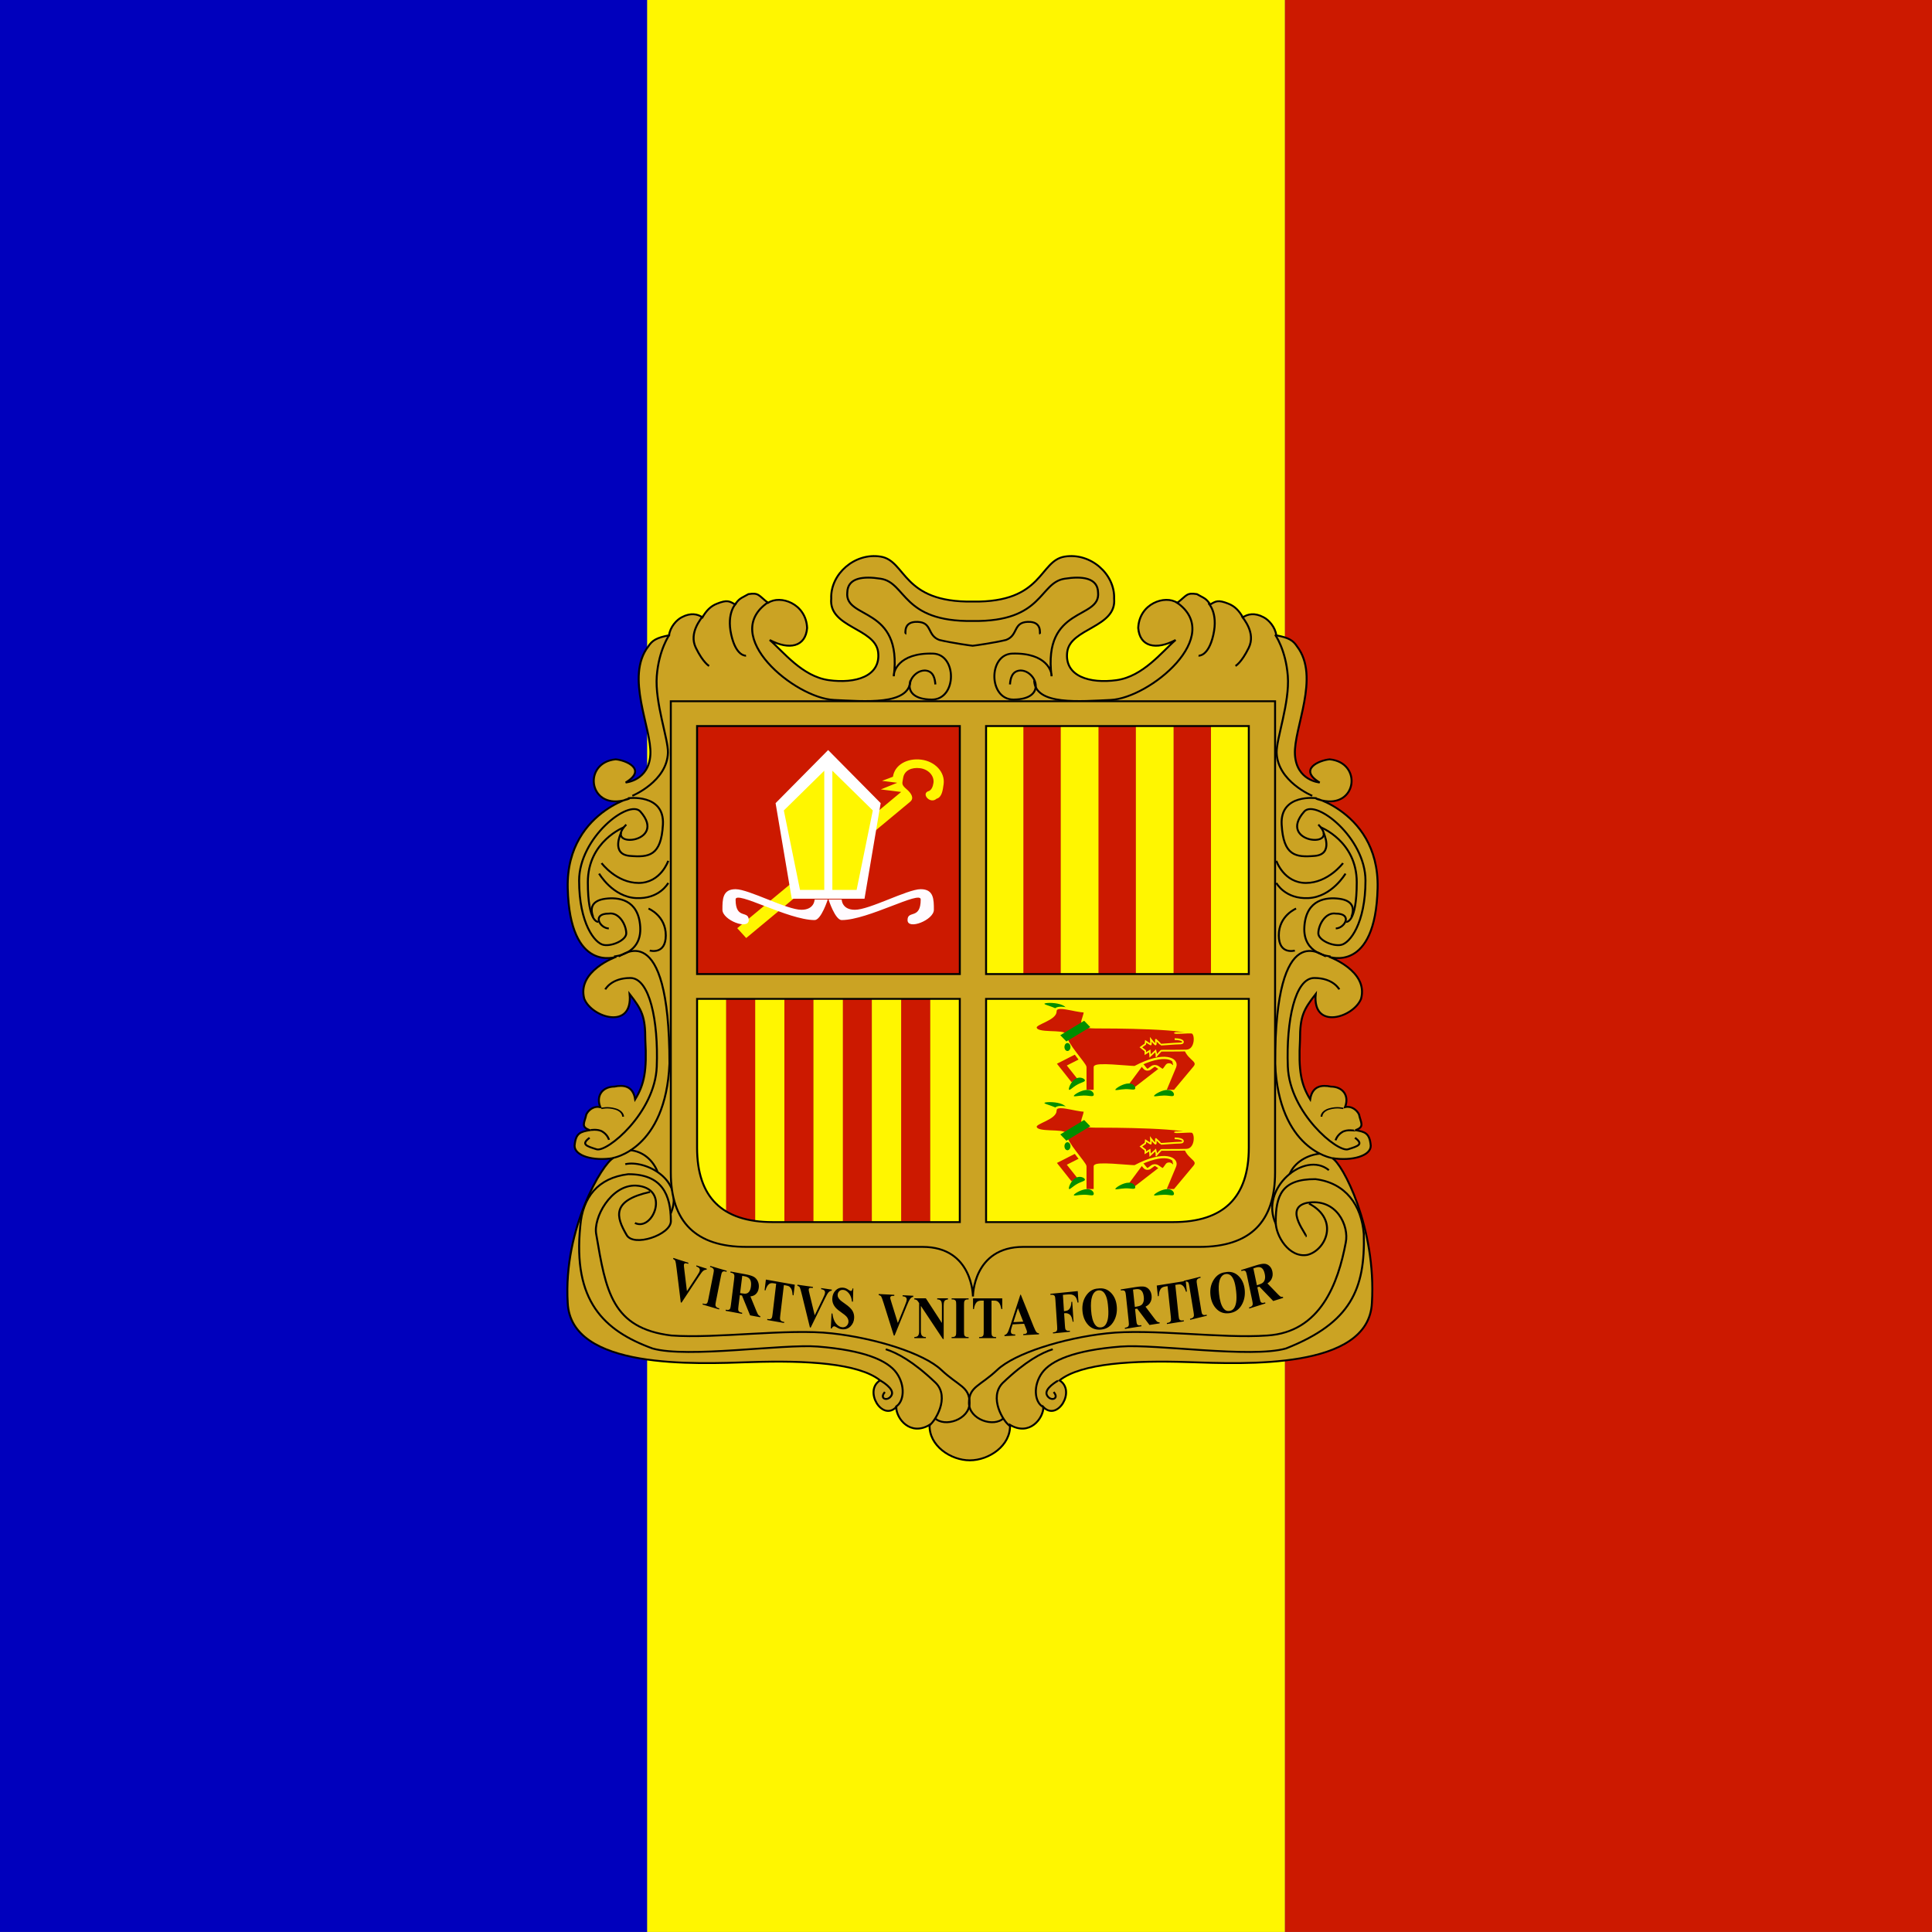 <svg xmlns="http://www.w3.org/2000/svg" height="512" width="512"><rect width="100%" height="100%" fill="#808080" stroke="none"/><g fill-rule="evenodd" stroke-width="1pt"><path fill="#0000bd" d="M0 0h171.52v511.983H0z"/><path fill="#cc1900" d="M340.48 0H512v511.983H340.48z"/><path fill="#fff600" d="M171.52 0h168.96v511.983H171.52z"/></g><g stroke-width="1pt"><path d="M398.54 290.22c47.823.818 44.515-29.15 61.974-32.126 17.458-2.977 33.928 12.49 33.302 29.972 1.873 20.814-29.714 20.963-31.637 38.298-1.924 17.336 15.377 22.628 33.3 19.982s30.647-20.363 39.805-28.69c-13.32 7.494-24.218 4.78-25.21-8.557.673-17.498 18.103-23.848 26.345-17.96 6.476-5.3 6.09-7.424 13.21-6.247 4.827 2.944 6.142 2.86 8.998 7.418 3.717-2.354 5.27-3.54 12.204-.596 4.306 1.767 7.18 4.96 9.84 9.808 3.147-2.486 8.087-3.413 13.763-.197 3.61 1.837 8.108 7.182 8.72 12.995 8.45 1.696 11.38 3.654 14.034 7.953 15.764 21.775-2.436 58.473-1.433 77.205 1.004 18.73 16.65 19.98 16.65 19.98-14.716-9.42-.2-15.9 6.746-16.55 22.252 2.293 18.508 35.136-5.18 29.367-18.978-5.18 38.92 3.28 37.525 62.637-1.396 61.02-32.815 49.01-32.815 49.01s26.838 10.11 21.646 30.09c-5.192 13.507-32.934 22.456-30.58-3.448-8.24 11.186-10.607 15.913-10.58 32.916-1.147 21.713.657 31.63 6.846 42.3 1.48-9.934 8.206-10.36 13.952-9.1 8.1.085 12.607 6.443 9.563 14.685 4.08-1.035 7.802 1.757 9.403 5.12 1.255 6.207 4.037 8.957-2.44 11.312 6.477 1.178 9.61 2.024 10.378 11.05.18 7.26-12.595 11.245-26.135 8.89 7.065 3.533 29.983 50.025 26.922 103.44-2.12 47.905-86.038 43.64-123.53 42.305-37.488-1.332-72.512.775-87.133 13.052 11.247 7.182-1.302 29.542-10.864 19.064 0 8.242-9.45 20.98-22.497 12.718.534 14.885-14.238 25.328-27.12 25.328s-27.656-10.443-27.122-25.328c-13.047 8.26-22.496-4.476-22.496-12.718-9.562 10.478-22.11-11.882-10.864-19.064-14.62-12.277-49.645-14.384-87.133-13.052-37.49 1.334-121.41 5.6-123.53-42.305-3.06-53.418 23.7-99.91 30.764-103.44-13.54 2.355-26.315-1.63-26.135-8.89.767-9.026 3.9-9.872 10.377-11.05-6.476-2.355-3.694-5.105-2.44-11.31 1.602-3.365 5.324-6.157 9.403-5.122-3.044-8.242 1.462-14.6 9.563-14.684 5.746-1.26 12.472-.834 13.952 9.1 6.19-10.67 7.993-20.587 6.845-42.3.028-17.003-2.338-21.73-10.58-32.916 2.355 25.904-25.387 16.955-30.578 3.448-5.192-19.98 21.646-30.09 21.646-30.09s-31.42 12.01-32.815-49.01c-1.396-59.356 56.503-67.817 37.525-62.637-23.688 5.77-27.432-27.074-5.18-29.366 6.946.65 21.462 7.13 6.745 16.55 0 0 15.647-1.25 16.65-19.982 1.004-18.732-17.196-55.43-1.43-77.205 2.652-4.3 5.582-6.257 14.033-7.953.613-5.813 5.11-11.158 8.72-12.995 5.677-3.216 10.617-2.29 13.763.197 2.66-4.847 5.535-8.04 9.84-9.808 6.936-2.943 8.488-1.758 12.205.597 2.856-4.556 4.17-4.473 9-7.417 7.118-1.177 6.732.948 13.208 6.246 8.242-5.888 25.672.462 26.345 17.96-.99 13.335-11.888 16.05-25.21 8.557 9.16 8.326 21.88 26.043 39.805 28.69s35.225-2.647 33.302-19.983c-1.923-17.335-33.51-17.484-31.637-38.298-.626-17.483 15.844-32.95 33.302-29.972 17.46 2.977 14.15 32.944 62.182 32.126z" fill-rule="evenodd" transform="matrix(.393 0 0 .371 101.182 51.75)" stroke="#000" fill="#cba323"/><path d="M356.44 346.62c-.575 17.96-31.258 14.828-51.514 13.86-26.326-1.232-77.59-46.08-44.263-69.89M164.84 449.52c-16.484 17.662 28.69 13.497 9.42-9.42-7.87-8.82-41.21 18.84-41.21 49.453s10.596 44.742 16.483 45.92c5.887 1.177 15.307-3.533 15.307-8.242 0-5.886-4.71-15.306-11.774-14.13-11.775 0-5.888 10.598 0 10.598" transform="matrix(.393 0 0 .371 101.182 51.75)" stroke="#000" fill="none"/><path d="M163.39 451.39s-24.453 9.908-24.453 39.343c0 29.436 7.065 28.26 7.065 28.26" transform="matrix(.393 0 0 .371 101.182 51.75)" stroke="#000" fill="none"/><path d="M166.02 430.68s24.726-3.533 23.55 18.838c-1.18 22.37-9.42 23.55-22.372 22.37-12.952-1.176-5.887-16.482-5.887-16.482M156.6 543.71s18.84-1.178 17.66-21.194c-1.176-20.016-15.305-21.194-23.547-20.016-8.242 1.177-10.74 5.803-8.242 12.88M150.71 567.26s3.936-8.158 16.887-8.158c12.952 0 18.982 30.386 17.805 63.354-1.178 32.968-33.515 61.37-40.58 59.015-7.064-2.354-10.597-3.532-4.71-8.24" transform="matrix(.393 0 0 .371 101.182 51.75)" stroke="#000" fill="none"/><path d="M141.29 667.34c0 .416 5.054-1.105 8.587 1.25 3.532 2.354 4.365 5.815 4.365 5.815" transform="matrix(.393 0 0 .371 100.779 51.859)" stroke="#000" fill="none"/><path d="M144.82 650.86s4.517-1.82 10.404.536 5.695 7.662 5.695 7.662" transform="matrix(.358 0 0 .266 107.519 120.625)" stroke="#000" fill="none"/><path d="M171.78 731.95c12.25 6.364 24.282-25.18.67-26.726-16.887-.69-29.084 23.268-26.73 35.04 6.432 40.062 10.445 66.862 50.57 72.046 30.612 2.355 78.45-5.1 108.3-1.523 29.44 3.433 61.94 14.272 73.713 26.047 11.774 11.774 19.112 11.892 19.112 23.667 0 11.775-16.815 17.817-23.476 10.74M369.84 876.92c4.305-2.914 14.556-20.425 4.722-30.815-15.194-15.4-26.165-21.48-33.658-23.977" transform="matrix(.393 0 0 .371 100.758 52.554)" stroke="#000" fill="none"/><path d="M347.55 863.28c5.828-3.532 6.684-15.298.594-24.274-6.09-8.975-21.94-16.165-53.073-18.8-23.582-1.98-87.843 8.445-111.39 1.38-33.058-12.72-53.844-34.15-48.772-87.39 1.52-20.622 11.917-34.466 32.278-37.106 22.858-.143 28.813 14.734 28.813 33.57 0 9.682-25.318 18.88-29.91 9.706-7.11-12.854-10.217-24.45 15.88-30.607M337.41 844.59s9.765 5.685 7.41 10.395c-2.354 4.71-8.658 2.7-4.496-2.296" transform="matrix(.393 0 0 .371 100.758 52.554)" stroke="#000" fill="none"/><path d="M238.95 291.4s-6.66 6.66-3.33 22.48 9.99 14.986 9.99 14.986M216.47 300.55c-.833 1.665-9.706 11.858-4.71 22.68 4.995 10.825 8.956 12.978 8.956 12.978M193.99 313.87s-7.195 10.622-8.567 29.555 7.79 45 7.533 54.698c-.58 20.61-24.012 30.84-24.012 30.84M159.85 543.66c1.665 0 34.135-29.972 34.135 76.597-2.498 61.61-38.298 67.438-38.298 67.438" transform="matrix(.393 0 0 .371 101.182 51.75)" stroke="#000" fill="none"/><path d="M162.49 689.71c13.148-3.336 40.425 10.99 30.613 35.324" transform="matrix(.393 0 0 .371 101.848 52.643)" stroke="#000" fill="none"/><path d="M167.78 681.47c8.44.785 15.32 6.904 18.458 15.343" transform="matrix(.393 0 0 .371 101.051 51.988)" stroke="#000" fill="none"/><path d="M148.2 477.06s9.99 14.154 24.977 14.154 19.982-15.82 19.982-15.82" transform="matrix(.393 0 0 .371 101.182 51.75)" stroke="#000" fill="none"/><path d="M146.53 484.55s9.158 16.652 24.977 17.484c15.82.833 21.647-10.823 21.647-10.823M179.84 509.52s11.657 4.996 11.657 19.15c0 14.153-10.824 10.823-10.824 10.823" transform="matrix(.393 0 0 .371 101.182 51.75)" stroke="#000" fill="none"/><path d="M356.44 346.62c-.575 17.96-31.258 14.828-51.514 13.86-26.326-1.232-77.59-46.08-44.263-69.89M164.84 449.52c-16.484 17.662 28.69 13.497 9.42-9.42-7.87-8.82-41.21 18.84-41.21 49.453s10.596 44.742 16.483 45.92c5.887 1.177 15.307-3.533 15.307-8.242 0-5.886-4.71-15.306-11.774-14.13-11.775 0-5.888 10.598 0 10.598" transform="matrix(-.393 0 0 .371 414.154 51.75)" stroke="#000" fill="none"/><path d="M163.39 451.39s-24.453 9.908-24.453 39.343c0 29.436 7.065 28.26 7.065 28.26" transform="matrix(-.393 0 0 .371 414.154 51.75)" stroke="#000" fill="none"/><path d="M166.02 430.68s24.726-3.533 23.55 18.838c-1.18 22.37-9.42 23.55-22.372 22.37-12.952-1.176-5.887-16.482-5.887-16.482M156.6 543.71s18.84-1.178 17.66-21.194c-1.176-20.016-15.305-21.194-23.547-20.016-8.242 1.177-10.74 5.803-8.242 12.88M150.71 567.26s3.936-8.158 16.887-8.158c12.952 0 18.982 30.386 17.805 63.354-1.178 32.968-33.515 61.37-40.58 59.015-7.064-2.354-10.597-3.532-4.71-8.24" transform="matrix(-.393 0 0 .371 414.154 51.75)" stroke="#000" fill="none"/><path d="M141.29 667.34c0 .416 5.054-1.105 8.587 1.25 3.532 2.354 4.365 5.815 4.365 5.815" transform="matrix(-.393 0 0 .371 414.557 51.988)" stroke="#000" fill="none"/><path d="M144.82 650.86s4.517-1.82 10.404.536 5.695 7.662 5.695 7.662" transform="matrix(-.358 0 0 .266 407.817 120.625)" stroke="#000" fill="none"/><path d="M170.42 741.5c-2.354 0 15.45-19.877-.688-23.897-20.284-3.872-28.744 16.55-26.39 28.323 5.073 28.746 16.898 64.033 52.946 66.388 30.613 2.355 78.45-5.1 108.3-1.523 29.44 3.434 61.94 14.273 73.714 26.048 11.774 11.774 19.112 11.892 19.112 23.667 0 11.774-16.815 17.816-23.476 10.74M369.84 876.92c4.305-2.914 14.556-20.425 4.722-30.815-15.194-15.4-26.165-21.48-33.658-23.977" transform="matrix(-.393 0 0 .371 412.973 52.554)" stroke="#000" fill="none"/><path d="M347.55 863.28c5.828-3.532 6.684-15.298.594-24.274-6.09-8.975-21.94-16.165-53.073-18.8-23.582-1.98-87.843 8.445-111.39 1.38-43.928-18.378-53.504-42.635-52.508-81.734 1.52-20.62 12.257-36.587 32.618-39.227 22.858-.143 26.774 11.906 26.774 30.744 0 9.68-9.013 25.715-21.334 23.36-12.322-3.187-21.92-25.012-1.106-36.668M337.41 844.59s9.765 5.685 7.41 10.395c-2.354 4.71-8.658 2.7-4.496-2.296" transform="matrix(-.393 0 0 .371 412.973 52.554)" stroke="#000" fill="none"/><path d="M238.95 291.4s-6.66 6.66-3.33 22.48 9.99 14.986 9.99 14.986M216.47 300.55c-.833 1.665-9.706 11.858-4.71 22.68 4.995 10.825 8.956 12.978 8.956 12.978M193.99 313.87s-7.195 10.622-8.567 29.555 7.79 45 7.533 54.698c-.58 20.61-24.012 30.84-24.012 30.84M159.85 543.66c1.665 0 34.135-29.972 34.135 76.597-2.498 61.61-38.298 67.438-38.298 67.438" transform="matrix(-.393 0 0 .371 414.154 51.75)" stroke="#000" fill="none"/><path d="M158.07 701.03c16.205-14.296 47.22 13.112 35.708 38.506" transform="matrix(-.393 0 0 .371 414.285 50.024)" stroke="#000" fill="none"/><path d="M167.78 681.47c8.44.785 17.357 6.197 20.496 14.636" transform="matrix(-.393 0 0 .371 415.758 52.911)" stroke="#000" fill="none"/><path d="M148.2 477.06s9.99 14.154 24.977 14.154 19.982-15.82 19.982-15.82" transform="matrix(-.393 0 0 .371 414.154 51.75)" stroke="#000" fill="none"/><path d="M146.53 484.55s9.158 16.652 24.977 17.484c15.82.833 21.647-10.823 21.647-10.823M179.84 509.52s11.657 4.996 11.657 19.15c0 14.153-10.824 10.823-10.824 10.823" transform="matrix(-.393 0 0 .371 414.154 51.75)" stroke="#000" fill="none"/><path d="M353.01 313.46c.416-.416-1.665-9.16 8.326-8.742 9.99.416 6.244 9.574 14.57 12.904 7.91 2.082 22.063 4.164 22.528 4.164s14.62-2.082 22.528-4.164c8.326-3.33 4.58-12.488 14.57-12.904 9.99-.417 7.91 8.326 8.326 8.742" transform="matrix(.393 0 0 .371 101.182 51.75)" stroke="#000" fill="none"/><path d="M373.28 349.42c-.294-4.12-1.25-9.55-6.87-9.966-10.526-.345-18.857 20.605 4.443 20.753 17.055.11 17.198-32.355.804-32.83-23.55-.668-26.788 13.388-26.402 16.142 5.957-50.398-33.246-40.207-31.373-59.77.207-10.607 10.85-11.823 22.48-9.858 17.458 2.8 14.15 30.967 62.077 30.198 47.926.77 44.618-27.4 62.077-30.198 11.63-1.965 22.272-.75 22.48 9.857 1.872 19.563-37.33 9.372-31.374 59.77.386-2.755-2.853-16.81-26.402-16.144-16.393.476-16.25 32.942.805 32.83 23.3-.147 14.97-21.097 4.444-20.752-5.623.416-6.578 5.845-6.872 9.966" transform="matrix(.393 0 0 .371 101.182 51.75)" stroke="#000" fill="none"/><path d="M319.774 348.397l.047.283-4.416 1.088-.046-.282.28-.07c.246-.06.434-.16.566-.305.096-.097.16-.24.19-.426.024-.134-.005-.46-.09-.977l-1.12-6.8c-.086-.53-.163-.853-.23-.975-.068-.12-.18-.21-.338-.273-.154-.07-.348-.075-.585-.016l-.28.07-.046-.282 4.417-1.09.047.282-.28.07c-.245.06-.434.162-.567.305-.095.097-.16.24-.194.43-.026.13.004.458.09.976l1.118 6.8c.087.53.164.854.23.974.073.12.186.214.34.282.157.06.353.063.59.005l.28-.07zM314.23 339.463l.3 2.83-.227.035c-.204-.63-.403-1.076-.596-1.332-.196-.262-.445-.455-.748-.58-.17-.066-.456-.068-.855-.004l-.636.1.857 8.067c.057.533.115.864.175.99.065.125.173.23.322.31.153.074.352.092.596.053l.283-.045.03.286-4.476.71-.03-.284.284-.045c.248-.04.443-.126.583-.258.1-.09.174-.225.22-.41.032-.13.02-.46-.036-.983l-.858-8.065-.618.097c-.576.09-.98.307-1.207.647-.322.474-.49 1.104-.505 1.89l-.24.04-.3-2.83 7.68-1.22zM281.68 343.152l.283 4.314.248-.025c.38-.036.686-.136.918-.3.23-.163.42-.418.56-.765.15-.347.23-.805.243-1.373l.222-.022.347 5.275-.222.022c-.146-.988-.408-1.623-.788-1.902-.376-.285-.79-.405-1.24-.36l-.25.024.213 3.214c.035.537.08.87.135 1 .06.13.163.24.31.328.15.084.345.114.585.09l.285-.028.02.287-4.49.445-.02-.287.284-.028c.25-.025.446-.1.592-.222.105-.084.18-.215.228-.397.038-.127.04-.455.006-.98l-.455-6.91c-.035-.538-.08-.87-.136-1.002-.055-.13-.157-.236-.307-.32-.147-.09-.34-.123-.58-.1l-.286.03-.02-.286 7.247-.717.2 3.012-.26.026c-.106-.7-.293-1.21-.56-1.528-.263-.316-.63-.522-1.1-.615-.257-.053-.728-.045-1.413.023l-.797.08zM265.607 344.068v2.853h-.23c-.134-.657-.285-1.13-.45-1.413-.166-.29-.393-.522-.68-.693-.162-.093-.444-.14-.846-.14h-.64v8.134c0 .54.022.876.07 1.01.05.135.145.254.285.358.143.098.34.147.585.147h.285v.288h-4.513v-.287h.286c.25 0 .452-.054.605-.163.11-.073.196-.196.26-.373.047-.125.07-.45.07-.98v-8.132h-.623c-.58 0-1.003.15-1.266.45-.368.42-.602 1.02-.7 1.796h-.24v-2.852h7.743zM256.695 354.326v.288h-4.507v-.288h.285c.25 0 .452-.055.605-.163.11-.073.195-.197.254-.373.046-.125.07-.45.07-.98v-6.936c0-.54-.024-.876-.07-1.01-.047-.135-.143-.252-.286-.35-.14-.105-.33-.157-.573-.157h-.285v-.286h4.507v.287h-.286c-.25 0-.453.055-.605.164-.11.074-.197.198-.26.375-.048.123-.07.45-.07.98v6.935c0 .54.022.876.07 1.01.05.136.145.255.285.36.145.097.338.146.58.146h.285zM245.364 344.068l4.253 6.538v-4.533c0-.63-.075-1.06-.223-1.282-.203-.3-.545-.445-1.023-.435v-.287h2.85v.287c-.366.057-.61.132-.74.225-.122.09-.22.237-.29.444-.07.203-.103.552-.103 1.05v8.78h-.216l-5.83-8.78v6.702c0 .606.113 1.016.338 1.23.23.21.49.317.782.317h.204v.288h-3.06v-.287c.477-.005.807-.125.993-.357.187-.233.28-.63.28-1.19v-7.44l-.184-.28c-.183-.28-.343-.465-.483-.553-.14-.09-.342-.138-.605-.148v-.287h3.06zM242.03 343.39l-.01.286c-.315.046-.6.238-.858.572-.186.25-.47.846-.855 1.786l-3.233 7.903-.21-.01-2.675-8.524c-.323-1.028-.543-1.633-.66-1.816-.112-.18-.335-.303-.668-.368l.01-.287 4.128.206-.01.285-.14-.007c-.372-.018-.627.026-.767.133-.1.075-.152.186-.157.336-.003.093.01.205.04.337.03.126.132.47.308 1.035l1.66 5.336 1.86-4.585c.22-.556.36-.928.41-1.117.054-.19.083-.35.088-.485.005-.157-.024-.295-.09-.418-.062-.122-.16-.218-.288-.286-.18-.097-.42-.154-.72-.17l.01-.286 2.826.14zM226.136 341.444l-.102 3.51-.26-.018c-.08-.888-.348-1.616-.803-2.183-.452-.573-.956-.88-1.515-.922-.43-.03-.78.088-1.05.354-.263.26-.403.575-.42.942-.012.233.022.443.102.63.11.252.296.507.555.765.19.187.634.522 1.332 1.01.977.677 1.628 1.3 1.952 1.862.322.564.465 1.19.43 1.885-.042.88-.36 1.616-.955 2.212-.588.588-1.314.85-2.177.788-.27-.02-.526-.07-.763-.156-.238-.085-.534-.233-.89-.446-.198-.12-.362-.182-.493-.192-.11-.008-.23.035-.356.13-.128.094-.234.244-.322.452l-.233-.017.195-3.973.233.017c.132 1.13.447 2.01.948 2.637.505.625 1.064.958 1.677 1.003.474.035.86-.095 1.153-.39.3-.295.46-.652.48-1.07.01-.25-.032-.493-.13-.734-.095-.242-.246-.474-.456-.696-.21-.228-.586-.53-1.128-.908-.76-.528-1.303-.97-1.628-1.325-.328-.355-.574-.745-.74-1.166-.162-.423-.23-.88-.206-1.37.04-.84.328-1.534.86-2.086s1.18-.802 1.947-.746c.278.02.547.08.805.184.196.076.432.21.706.4.28.187.48.285.592.293.11.008.2-.027.266-.106.068-.077.138-.273.207-.584l.19.014zM220.44 341.76l-.027.284c-.318.017-.615.182-.892.49-.2.234-.52.802-.962 1.703l-3.715 7.58-.208-.03-2.142-8.745c-.257-1.055-.44-1.678-.544-1.87-.102-.19-.317-.334-.645-.43l.027-.284 4.106.587-.027.284-.138-.02c-.37-.053-.63-.033-.775.06-.104.065-.163.172-.178.32-.01.093-.003.206.018.34.022.13.104.482.244 1.06l1.328 5.474 2.136-4.4c.256-.532.416-.89.48-1.073.066-.184.104-.343.116-.476.015-.155-.005-.296-.062-.424-.055-.128-.146-.232-.27-.313-.173-.113-.41-.192-.708-.234l.027-.285 2.81.4zM210.628 340.46l-.335 2.823-.227-.04c-.057-.675-.15-1.17-.28-1.48-.13-.316-.327-.584-.592-.804-.148-.12-.422-.216-.82-.287l-.636-.112-.956 8.048c-.064.533-.08.87-.05 1.012.034.143.115.277.24.404.132.123.32.205.563.25l.283.05-.034.284-4.468-.79.034-.286.283.05c.248.044.453.025.617-.055.117-.053.22-.16.302-.324.06-.115.123-.434.185-.956l.956-8.048-.618-.11c-.574-.102-1.01-.027-1.305.225-.414.35-.715.902-.903 1.654l-.24-.043.336-2.823 7.665 1.356zM190.62 346.73l-.055.28-4.378-1.297.055-.28.278.083c.243.072.45.077.618.015.12-.038.227-.134.32-.288.067-.108.153-.42.255-.932l1.333-6.737c.103-.523.145-.858.126-1.002-.02-.143-.09-.284-.21-.42-.117-.143-.292-.248-.526-.317l-.278-.083.055-.278 4.378 1.296-.054.278-.278-.082c-.243-.072-.45-.077-.618-.015-.12.038-.23.134-.325.288-.07.106-.155.418-.256.93l-1.334 6.738c-.104.524-.145.858-.126 1.002.023.145.093.29.21.43.12.137.298.24.532.31l.278.08zM187.308 336.22l-.06.278c-.317-.037-.63.075-.94.333-.226.197-.608.703-1.147 1.52l-4.546 6.864-.203-.065-1.114-9.027c-.133-1.088-.24-1.736-.324-1.945-.077-.207-.274-.385-.588-.536l.06-.277 3.996 1.288-.06.277-.135-.044c-.36-.116-.62-.14-.773-.072-.11.045-.182.14-.213.285-.02.09-.027.202-.022.34.007.13.048.494.12 1.09l.685 5.648 2.62-3.988c.314-.483.513-.81.598-.98.086-.172.142-.323.17-.452.033-.152.03-.294-.012-.43-.04-.137-.118-.256-.232-.357-.158-.14-.383-.26-.673-.353l.06-.277 2.735.88zM324.694 337.156c1.355-.278 2.513.033 3.472.93.963.9 1.526 2.124 1.692 3.676.14 1.327-.053 2.545-.58 3.652-.698 1.47-1.814 2.328-3.348 2.572-1.54.244-2.796-.205-3.772-1.347-.772-.902-1.23-2.044-1.378-3.427-.165-1.553.128-2.914.88-4.084.756-1.177 1.767-1.835 3.034-1.974zm.128.482c-.78.124-1.324.707-1.628 1.75-.247.854-.29 2.032-.13 3.533.19 1.784.585 3.062 1.19 3.833.42.54.952.76 1.595.657.432-.07.78-.255 1.042-.558.335-.388.568-.957.697-1.71.127-.758.13-1.718.007-2.88-.147-1.382-.363-2.398-.645-3.05-.283-.654-.604-1.098-.962-1.327-.354-.232-.743-.315-1.168-.247zM291.002 341.47c1.365-.197 2.507.182 3.428 1.136.926.953 1.44 2.208 1.542 3.768.088 1.333-.153 2.537-.724 3.61-.757 1.428-1.905 2.218-3.447 2.37-1.545.153-2.78-.37-3.71-1.567-.733-.945-1.146-2.113-1.238-3.502-.103-1.56.244-2.9 1.042-4.024.802-1.13 1.837-1.726 3.108-1.79zm.11.49c-.786.077-1.352.626-1.697 1.65-.28.837-.37 2.01-.272 3.52.118 1.79.463 3.09 1.034 3.895.4.565.92.814 1.568.75.434-.043.79-.21 1.063-.495.35-.368.605-.923.764-1.666.16-.75.2-1.707.123-2.875-.092-1.39-.265-2.416-.522-3.082-.256-.67-.56-1.133-.907-1.384-.343-.252-.728-.357-1.155-.315zM300.805 346.895l.31 2.93c.06.565.126.92.197 1.06.075.133.187.233.34.298.152.064.423.065.814.003l.03.286-4.375.695-.03-.286c.396-.06.658-.147.788-.256.133-.116.22-.25.258-.402.044-.153.035-.513-.025-1.08l-.72-6.784c-.06-.566-.128-.916-.203-1.05-.07-.14-.18-.244-.333-.308s-.424-.066-.815-.004l-.03-.285 3.97-.63c1.034-.164 1.8-.197 2.3-.1.496.1.92.362 1.275.786.352.42.56.947.628 1.578.082.772-.077 1.445-.476 2.02-.257.365-.637.67-1.14.91l2.43 3.215c.318.413.54.668.665.763.19.132.4.187.628.167l.03.285-2.692.428-3.263-4.327-.56.09zm-.546-5.13l.486 4.582.36-.057c.584-.093 1.014-.227 1.29-.4.276-.18.478-.454.605-.82.134-.37.17-.83.112-1.38-.085-.798-.302-1.362-.65-1.693-.342-.332-.852-.445-1.528-.338l-.675.106zM333.204 341.14l.6 2.86c.117.554.217.895.3 1.023.087.122.21.205.368.247.157.04.427 0 .81-.12l.057.28-4.274 1.342-.06-.28c.387-.12.64-.244.756-.37.12-.137.192-.282.216-.44.03-.157-.016-.513-.132-1.066l-1.392-6.625c-.116-.552-.217-.89-.304-1.01-.085-.13-.205-.216-.362-.257s-.428-.002-.81.117l-.057-.277 3.88-1.218c1.01-.317 1.766-.465 2.27-.44.505.023.953.22 1.345.588.392.365.652.855.782 1.472.158.753.067 1.445-.273 2.076-.217.4-.564.76-1.04 1.074l2.733 2.827c.357.364.6.585.736.66.2.103.414.126.64.072l.058.28-2.63.825-3.668-3.808-.548.17zm-1.052-5.007l.94 4.473.35-.11c.572-.18.985-.376 1.24-.59.258-.22.43-.52.52-.902.095-.387.085-.85-.028-1.387-.164-.78-.434-1.306-.81-1.584-.376-.278-.893-.314-1.553-.107l-.658.207zM196.067 343.22l-.365 2.917c-.07.564-.088.925-.052 1.084.04.155.128.29.258.403.132.113.392.206.782.28l-.035.283-4.36-.813.036-.285c.394.074.665.08.814.02.155-.067.268-.167.34-.3.076-.132.15-.48.22-1.044l.847-6.76c.07-.563.085-.92.045-1.075-.036-.16-.12-.297-.25-.41-.132-.113-.393-.207-.782-.28l.035-.283 3.958.738c1.03.192 1.773.42 2.228.683s.805.66 1.048 1.185c.242.523.325 1.1.246 1.73-.096.767-.4 1.36-.917 1.777-.328.263-.762.427-1.3.488l1.606 3.91c.21.504.366.824.465.958.153.19.34.314.565.372l-.035.285-2.683-.5-2.15-5.26-.56-.104zm.64-5.11l-.57 4.563.357.067c.582.11 1.025.126 1.33.05.305-.077.56-.27.768-.58.21-.31.35-.74.417-1.288.1-.794.02-1.41-.24-1.845-.253-.435-.717-.716-1.39-.842l-.673-.125zM271.405 350.816l-3.04.157-.328 1.044c-.107.347-.156.632-.148.855.01.295.113.508.313.638.118.076.4.124.85.142l.01.287-2.863.147-.01-.287c.307-.073.555-.24.746-.505.19-.27.417-.812.682-1.63l2.79-8.56.12-.005 3.405 8.472c.325.802.586 1.305.784 1.507.15.152.355.236.62.247l.01.288-4.167.215-.01-.288.17-.008c.335-.018.568-.087.7-.208.09-.087.133-.208.127-.363-.003-.094-.02-.19-.048-.286-.01-.046-.08-.237-.212-.573l-.503-1.288zm-.235-.563l-1.41-3.56-1.194 3.695 2.604-.135z"/></g><g fill-rule="evenodd"><path fill="#fff600" d="M261.244 258.025h69.627v65.73h-69.626z"/><path fill="#cc1900" d="M271.19 192.295h9.947v65.73h-9.947zM291.084 192.295h9.947v65.73h-9.946zM310.978 192.295h9.946v65.73h-9.946z"/><path fill="#fff600" d="M261.244 192.295h9.946v65.73h-9.946zM281.137 192.295h9.947v65.73h-9.947zM301.03 192.295h9.947v65.73h-9.946zM320.925 192.295h9.946v65.73h-9.945z"/><path fill="#cc1900" d="M207.862 264.6h7.737v59.155h-7.738zM223.335 264.6h7.736v59.155h-7.735zM238.807 264.6h7.736v59.155h-7.736z"/><path fill="#fff600" d="M200.128 264.6h7.736v59.155h-7.736zM215.6 264.6h7.737v59.155H215.6zM231.073 264.6h7.736v59.155h-7.737zM246.545 264.6h7.737v59.155h-7.737z"/><path fill="#cc1900" d="M192.39 264.6h7.736v59.155h-7.736z"/><path fill="#fff600" d="M184.656 264.6h7.736v59.155h-7.736z"/><path fill="#cc1900" d="M184.656 192.295h69.628v65.73h-69.628z"/><path d="M248.205 211.667c1.432-.38 1.643-2.28 1.863-3.845.44-3.13-2.22-6.047-5.935-6.51s-7.047 1.396-7.487 4.525l-2.895 1.1 4.032.503-4.35 1.764 5.386.673-43.44 36.106 2.373 2.605 43.442-36.107c1.147-.952.32-2.266-.946-3.346-1.492-1.274-1.11-1.525-.912-2.925.287-2.04 2.25-2.91 4.48-2.63s3.825 2.027 3.56 3.905c-.13.94-.518 2.043-1.52 2.257-1.65.808.724 3.412 2.35 1.925z" fill="#fff600"/><path d="M194.88 361.42v336.61c0 35.434 16.978 53.15 50.934 53.15h118.85c33.957 0 33.957 35.433 33.957 35.433s0-35.433 33.957-35.433h118.85c33.957 0 50.935-17.716 50.935-53.15V361.42h-407.48zm17.716 17.717v177.16h177.17v-177.16h-177.17zm194.88 0v177.16h177.17v-177.16h-177.17zm-194.88 194.88v106.3c0 35.434 16.978 53.15 50.934 53.15H389.76v-159.45H212.6zm372.05 0v106.3c0 35.434-16.977 53.15-50.934 53.15H407.482v-159.45h177.16z" stroke="#000" stroke-width="1pt" fill="#cba323" transform="matrix(.393 0 0 .371 101.182 51.75)"/><path d="M219.466 198.77l-13.926 14.073 4.285 25.33h19.28l4.286-25.33-13.924-14.072z" fill="#fff"/><path d="M218.44 204.248l-10.717 10.53 4.287 21.056h6.43V204.25zm2.145 0v31.585h6.43l4.29-21.057-10.72-10.53z" fill="#fff600"/><path d="M223.056 238.372h-3.49s1.745 5.457 3.49 5.457c6.98 0 20.977-7.96 20.94-5.458 0 5.457-3.49 2.73-3.49 5.457s6.98 0 6.98-2.73c0-2.728 0-5.456-3.49-5.456s-13.637 5.493-17.45 5.457c-3.49 0-3.49-2.728-3.49-2.728zM215.88 238.372h3.49s-1.745 5.457-3.49 5.457c-6.98 0-20.977-7.96-20.94-5.458 0 5.457 3.49 2.73 3.49 5.457s-6.98 0-6.98-2.73c0-2.728 0-5.456 3.49-5.456s13.637 5.493 17.45 5.457c3.49 0 3.49-2.728 3.49-2.728z" fill="#fffbff"/><path d="M70.866 574.02c0 35.433 28.704 36.668 17.717 53.15L53.15 680.32H35.434l17.716-53.15c5.905-17.717 17.716-65.374 17.716-53.15z" transform="matrix(.146 .025 -.031 .116 314.209 208.146)" stroke="#fff600" stroke-width="5" fill="#cc1900"/><path d="M35.433 423.42c0 3.667 2.242 31.888 0 35.067-2.242 3.18-8.97-18.684-12.977-16.28-4.008 2.406-7.603 24.16-12.902 25.505-5.298 1.35-12.3-17.71-18.412-17.71-6.112 0-11.937 19.062-17.235 17.717-5.298-1.347-10.07-23.1-14.08-25.505-4.007-2.405-10.734 19.458-12.976 16.28-2.24-3.18 0-31.4 0-35.068 0-14.67 19.843-26.575 44.292-26.575s44.29 11.906 44.29 26.575z" transform="matrix(.117 0 0 .059 307.076 255.909)" stroke="#fff600" stroke-width="7.99" fill="#cc1900"/><path d="M281.562 266.37c1.54.703 1.418 1.877.895 2.107-.523.23-1.25-.57-2.79-1.275s-3.314-1.046-2.79-1.276 3.145-.26 4.685.443z" fill="#008d00"/><path d="M-70.866 414.57v53.15h53.15v-17.717H-53.15V414.57h-17.715z" transform="matrix(.08 .101 -.126 .064 344.185 259.031)" stroke="#fff600" stroke-width="5" fill="#cc1900"/><path d="M70.866 574.02c0 35.433 28.704 36.668 17.717 53.15L53.15 680.32H35.434l17.716-53.15c5.905-17.717-17.716-35.434-70.866 0-12.224 0-70.866-8.964-70.866 0v53.15h-17.716v-53.15c0-6.942-35.433-53.15-35.433-70.867 0-12.224-53.15 0-53.15-17.716 0-8.86 35.432-17.717 35.432-35.433 0-17.717 35.433 0 53.15 0 0 17.716-17.717 35.433 17.716 35.433 24.45 0 177.17 0 177.17 17.716 0 17.717-17.717 5.493-17.717 17.717z" stroke="#fff600" stroke-width="5" fill="#cc1900" transform="matrix(.149 0 0 .119 303.404 208.155)"/><path d="M288.1 288.838c1.44-.014 1.95 1.05 1.702 1.462-.25.41-1.167.012-2.605.027s-2.853.437-2.604.026 2.07-1.5 3.508-1.515zM309.36 288.838c1.438-.014 1.95 1.05 1.7 1.462-.25.41-1.166.012-2.604.027s-2.853.437-2.604.026 2.07-1.5 3.508-1.515zM285.037 285.882c1.173-.674 2.382-.055 2.48.39.098.445-.952.548-2.126 1.223s-2.027 1.667-2.125 1.222.598-2.16 1.772-2.835zM299.056 287.127c1.437-.044 1.988 1.01 1.754 1.427-.235.415-1.167.035-2.605.08s-2.84.495-2.604.08 2.018-1.543 3.456-1.587zM280.986 274.34l6.325-3.827 1.613 1.665-6.325 3.827zM283.684 277.468c0 .587-.356 1.063-.797 1.063s-.797-.475-.797-1.062.357-1.063.797-1.063.797.476.797 1.063z" fill="#008d00"/><path d="M47.995 681.85c34.086.02 34.086 12.9 19.835 12.9-19.835 0-67.83 4.38-67.83 3.28 0-1.102-16.484-14.202-16.484-14.202-1.232-3.513 1.177 14.128-1.232 14.203-2.41.075-16.43-15.38-16.43-15.38s1.288 15.232 0 15.307c-1.287.074-17.66-9.42-17.66-9.42l-1.178 8.242-15.306 9.42 15.306 10.596v8.242l15.306-8.242 1.178 15.306 18.84-15.306s4.763 16.3 2.353 16.484c-2.41.185 16.484-16.484 16.484-16.484-1.178-1.05 54.051 0 87.405-1.05 33.355-1.048 32.747-51.937 17.717-53.15-15.033-1.213-58.306 3.33-58.306-.203" transform="matrix(.077 0 0 .089 307.606 214.688)" stroke="#fff600" stroke-width="5.055" fill="#cc1900"/><g><path d="M70.866 574.02c0 35.433 28.704 36.668 17.717 53.15L53.15 680.32H35.434l17.716-53.15c5.905-17.717 17.716-65.374 17.716-53.15z" transform="matrix(.146 .025 -.031 .116 314.209 234.439)" stroke="#fff600" stroke-width="5" fill="#cc1900"/><path d="M35.433 423.42c0 3.667 2.242 31.888 0 35.067-2.242 3.18-8.97-18.684-12.977-16.28-4.008 2.406-7.603 24.16-12.902 25.505-5.298 1.35-12.3-17.71-18.412-17.71-6.112 0-11.937 19.062-17.235 17.717-5.298-1.347-10.07-23.1-14.08-25.505-4.007-2.405-10.734 19.458-12.976 16.28-2.24-3.18 0-31.4 0-35.068 0-14.67 19.843-26.575 44.292-26.575s44.29 11.906 44.29 26.575z" transform="matrix(.117 0 0 .059 307.076 282.202)" stroke="#fff600" stroke-width="7.99" fill="#cc1900"/><path d="M281.562 292.662c1.54.704 1.418 1.878.895 2.108-.523.23-1.25-.57-2.79-1.275s-3.314-1.046-2.79-1.276 3.145-.262 4.685.442z" fill="#008d00"/><path d="M-70.866 414.57v53.15h53.15v-17.717H-53.15V414.57h-17.715z" transform="matrix(.08 .101 -.126 .064 344.185 285.324)" stroke="#fff600" stroke-width="5" fill="#cc1900"/><path d="M70.866 574.02c0 35.433 28.704 36.668 17.717 53.15L53.15 680.32H35.434l17.716-53.15c5.905-17.717-17.716-35.434-70.866 0-12.224 0-70.866-8.964-70.866 0v53.15h-17.716v-53.15c0-6.942-35.433-53.15-35.433-70.867 0-12.224-53.15 0-53.15-17.716 0-8.86 35.432-17.717 35.432-35.433 0-17.717 35.433 0 53.15 0 0 17.716-17.717 35.433 17.716 35.433 24.45 0 177.17 0 177.17 17.716 0 17.717-17.717 5.493-17.717 17.717z" stroke="#fff600" stroke-width="5" fill="#cc1900" transform="matrix(.149 0 0 .119 303.404 234.448)"/><path d="M288.1 315.13c1.44-.013 1.95 1.052 1.702 1.463-.25.41-1.167.012-2.605.027s-2.853.437-2.604.026 2.07-1.5 3.508-1.515zM309.36 315.13c1.438-.013 1.95 1.052 1.7 1.463-.25.41-1.166.012-2.604.027s-2.853.437-2.604.026 2.07-1.5 3.508-1.515zM285.037 312.175c1.173-.674 2.382-.055 2.48.39.098.445-.952.548-2.126 1.223s-2.027 1.667-2.125 1.222.598-2.16 1.772-2.835zM299.056 313.42c1.437-.044 1.988 1.01 1.754 1.427-.235.415-1.167.035-2.605.08s-2.84.495-2.604.08 2.018-1.543 3.456-1.587zM280.986 300.633l6.325-3.827 1.613 1.665-6.325 3.828zM283.684 303.76c0 .588-.356 1.064-.797 1.064s-.797-.476-.797-1.063.357-1.062.797-1.062.797.476.797 1.063z" fill="#008d00"/><path d="M47.995 681.85c34.086.02 34.086 12.9 19.835 12.9-19.835 0-67.83 4.38-67.83 3.28 0-1.102-16.484-14.202-16.484-14.202-1.232-3.513 1.177 14.128-1.232 14.203-2.41.075-16.43-15.38-16.43-15.38s1.288 15.232 0 15.307c-1.287.074-17.66-9.42-17.66-9.42l-1.178 8.242-15.306 9.42 15.306 10.596v8.242l15.306-8.242 1.178 15.306 18.84-15.306s4.763 16.3 2.353 16.484c-2.41.185 16.484-16.484 16.484-16.484-1.178-1.05 54.051 0 87.405-1.05 33.355-1.048 32.747-51.937 17.717-53.15-15.033-1.213-58.306 3.33-58.306-.203" transform="matrix(.077 0 0 .089 307.606 240.981)" stroke="#fff600" stroke-width="5.055" fill="#cc1900"/></g></g></svg>